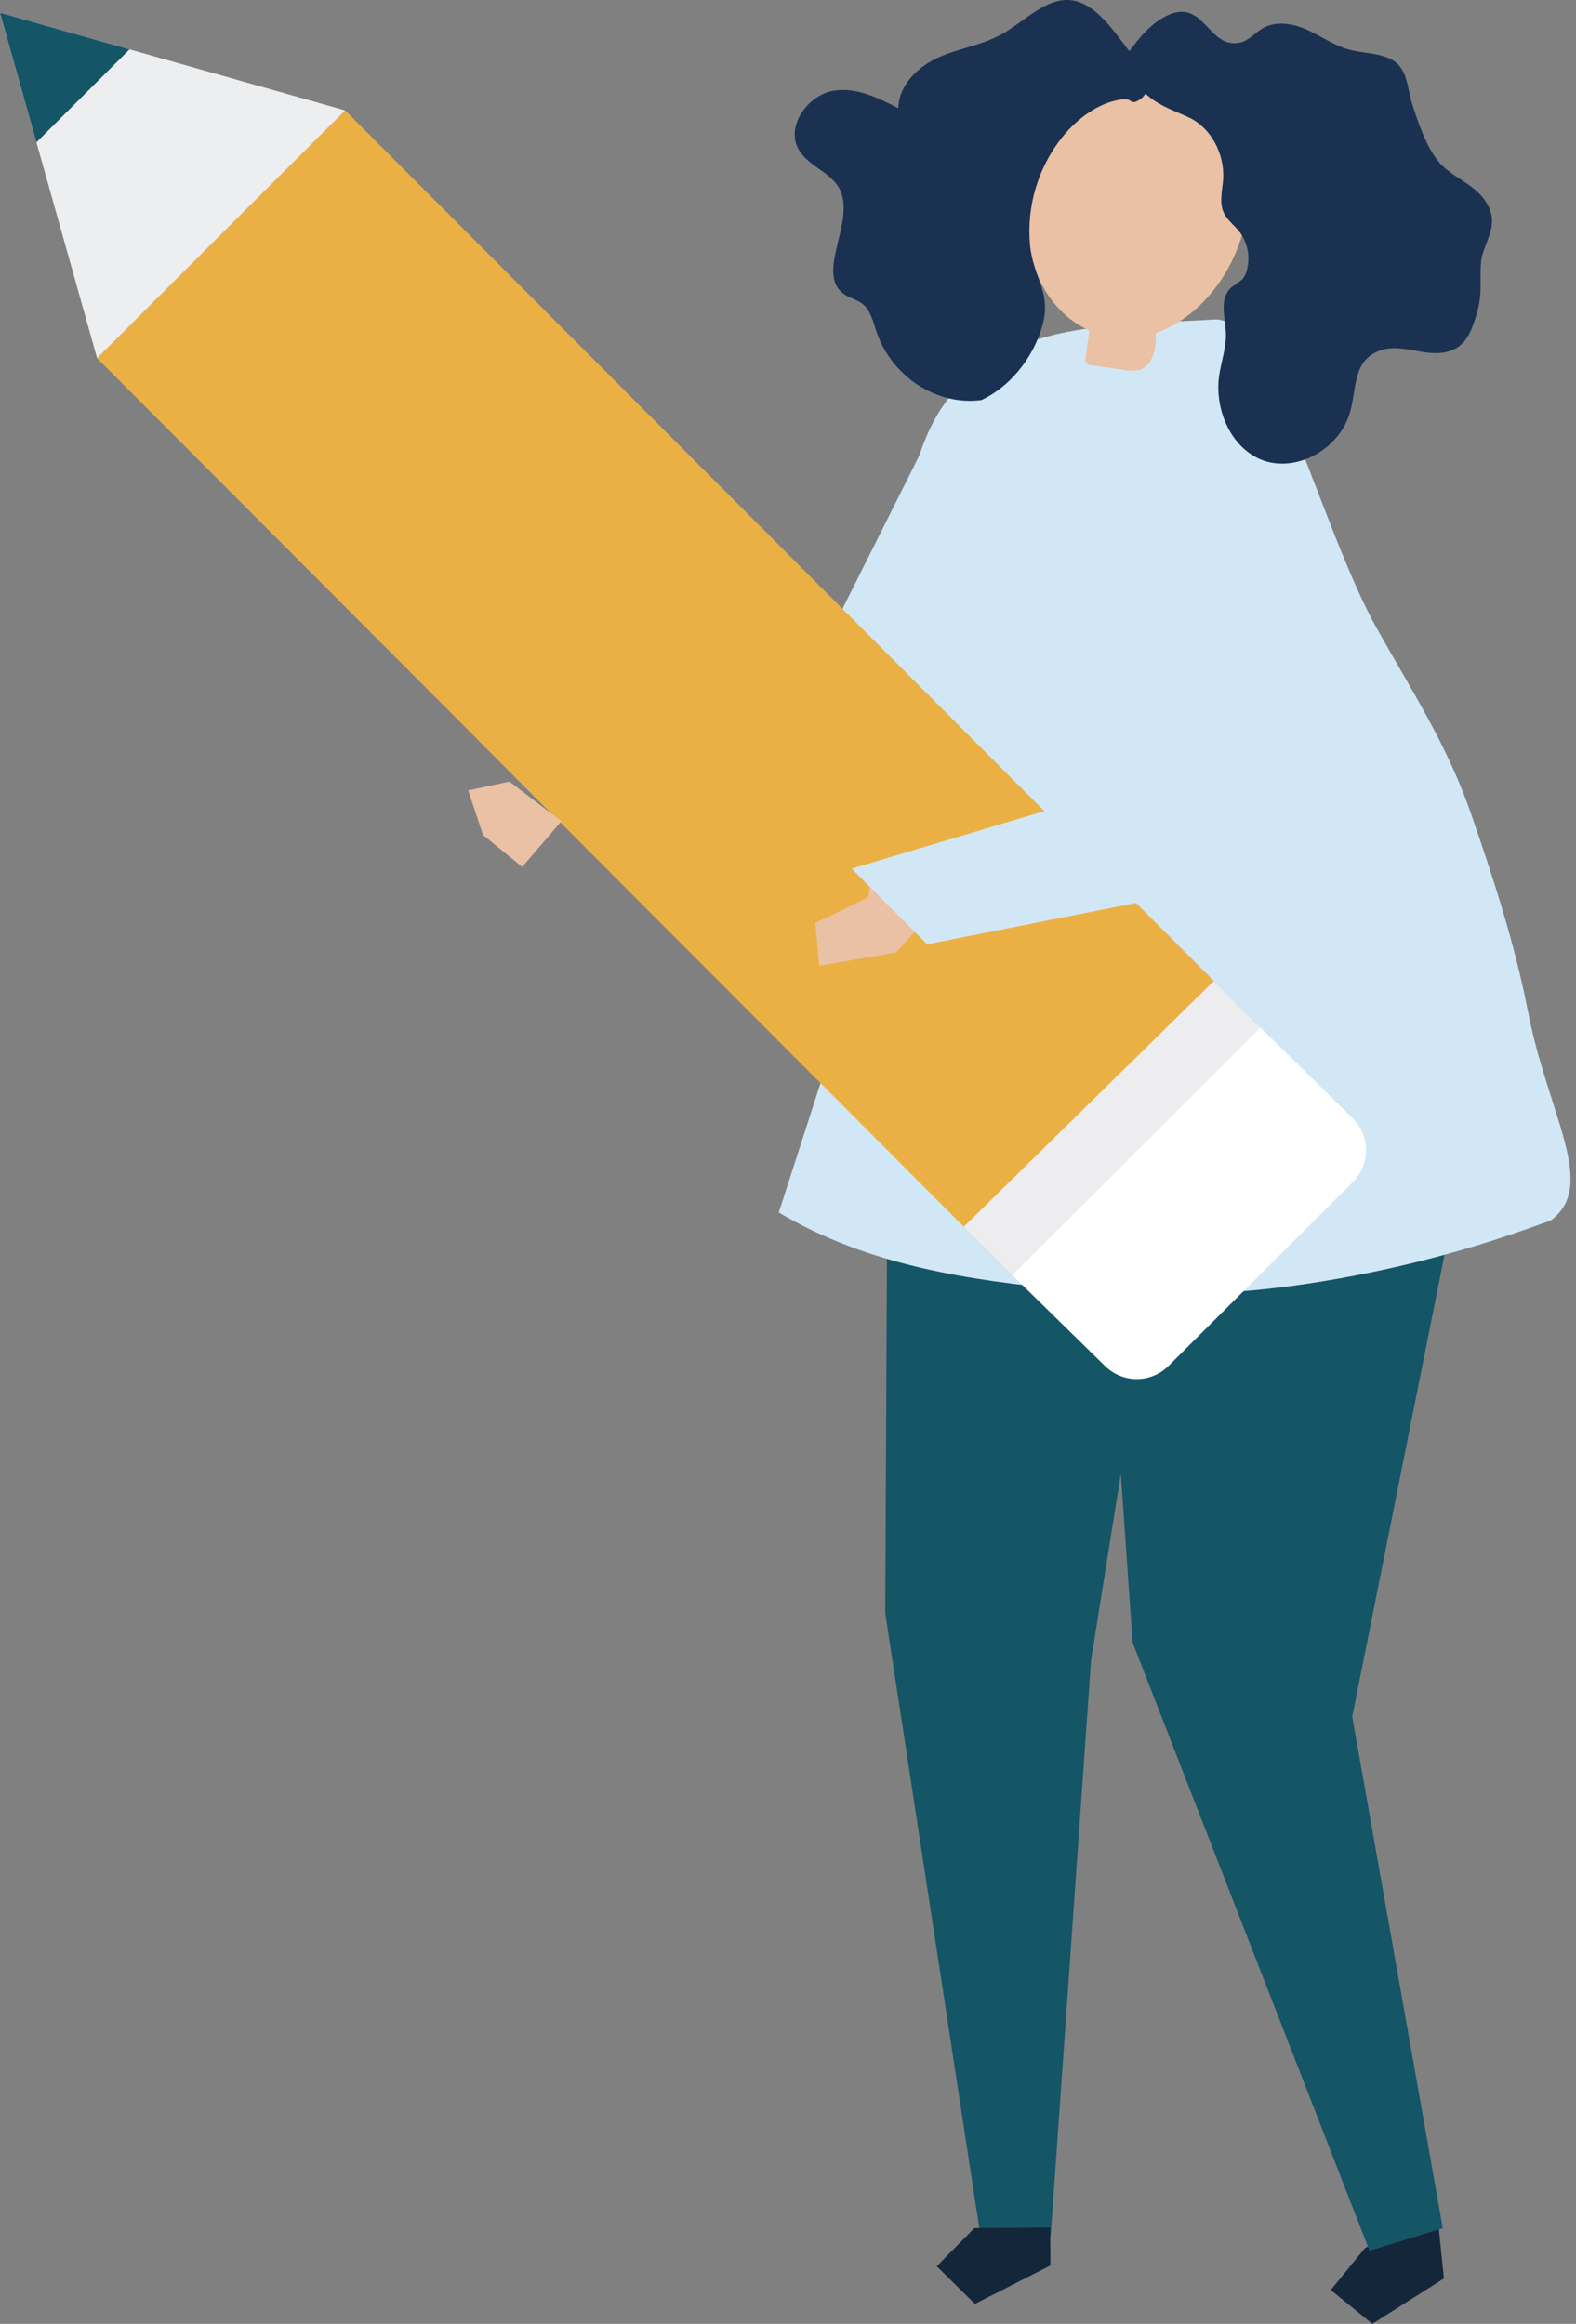 <svg width="257" height="379" viewBox="0 0 257 379" fill="none" xmlns="http://www.w3.org/2000/svg">
<rect x="0" y="0" width="257" height="379" fill="#808080" stroke="none"/>
<path d="M234.833 365.449L235.462 371.599L223.789 379L217.013 373.479L222.539 366.7L234.212 359.299L234.833 365.449Z" fill="#14263A"/>
<path d="M235.29 177.813L237.184 196.487L220.51 279.972L235.275 363.404L223.333 367.082L184.698 267.882L182.579 237.559L187.813 174.742L235.29 177.813Z" fill="#145566"/>
<path d="M144.738 184.165L144.356 263.088L159.9 364.738L171.333 364.663L177.922 270.728L192.934 176.742L144.738 184.165Z" fill="#145566"/>
<path d="M171.296 369.479L158.979 375.749L152.757 369.607L158.897 363.382L171.258 363.299L171.296 369.479Z" fill="#14263A"/>
<path d="M135.109 172.584C143.345 147.033 144.229 120.201 146.632 93.579C147.381 85.729 148.13 77.699 151.364 70.522C155.108 62.283 161.322 57.938 168.548 55.541C177.742 52.545 188.599 52.687 198.168 52.103C207.235 51.818 215.269 85.946 224.523 102.493C230.199 112.628 236.039 121.595 239.865 132.658C243.541 143.273 247.068 154.075 249.201 165.116C252.429 181.79 260.68 193.431 252.803 199.109C252.054 199.349 251.38 199.581 250.721 199.821C237.804 204.523 224.424 207.838 210.806 209.709C198.711 211.334 186.469 211.565 174.32 210.398C157.721 208.757 141.631 206.413 126.993 197.753C129.698 189.359 132.404 180.969 135.109 172.584Z" fill="#D1E7F5"/>
<path d="M78.175 120.89L135.079 103.886L154.389 65.354L165.044 85.062L152.757 120.89L90.477 133.228L78.175 120.89Z" fill="#D1E7F5"/>
<path d="M165.036 207.955L205.494 167.55L56.286 18.013L15.829 58.419L165.036 207.955Z" fill="#EBB044"/>
<path d="M56.29 18.012L0 2.072L15.836 58.417L56.29 18.012Z" fill="#EDEEEF"/>
<path d="M21.122 8.057L0 2.072L5.937 23.211L21.122 8.057Z" fill="#145566"/>
<path d="M190.561 222.765L220.6 192.802C221.978 191.419 222.752 189.545 222.752 187.592C222.752 185.639 221.978 183.765 220.6 182.382L205.49 167.55L165.059 207.956L180.168 222.757C181.547 224.134 183.415 224.908 185.363 224.91C187.311 224.911 189.18 224.14 190.561 222.765Z" fill="white"/>
<path d="M165.044 207.956L205.498 167.55L197.943 159.985L157.174 200.068L165.044 207.956Z" fill="#EDEDEF"/>
<path d="M202.6 26.724C197.434 11.113 174.657 5.675 169.364 23.817C167.769 29.271 166.811 35.054 167.866 40.634C168.922 46.215 172.359 51.563 177.555 53.848L177.645 53.885C177.443 55.331 177.233 56.784 177.031 58.23C176.966 58.389 176.945 58.563 176.968 58.733C176.992 58.904 177.06 59.065 177.165 59.2C177.271 59.336 177.41 59.442 177.569 59.507C177.728 59.572 177.901 59.594 178.072 59.571L183.253 60.32C184.1 60.515 184.981 60.515 185.829 60.32C187.633 59.743 188.382 57.578 188.464 55.683C188.464 55.234 188.464 54.769 188.464 54.312C198.752 50.829 205.985 36.934 202.6 26.724Z" fill="#EAC1A4"/>
<path d="M174.852 0.064C170.682 -0.558 167.133 3.487 163.284 5.615C160.087 7.383 156.456 7.862 153.139 9.315C149.822 10.768 146.557 13.81 146.49 17.66C143.128 15.915 139.482 14.117 135.716 14.844C131.95 15.57 128.453 20.087 129.95 23.78C131.298 27.098 135.626 27.885 137.071 31.151C139.317 36.327 133.185 44.357 137.393 47.788C138.404 48.612 139.774 48.814 140.77 49.661C142.005 50.717 142.402 52.53 142.948 54.155C145.442 61.451 152.794 66.215 160.057 65.241C164.549 63.129 168.173 58.754 169.791 53.743C171.737 47.751 168.51 45.601 167.964 39.938C167.393 33.631 169.269 27.346 173.205 22.387C175.736 19.256 179.367 16.559 183.2 16.192C184.758 16.042 184.264 17.345 186.023 16.139C186.772 15.623 187.798 13.66 188.015 12.724C183.852 9.33 180.34 0.881 174.852 0.064Z" fill="#1A3151"/>
<path d="M219.963 8.087C222.112 8.686 224.456 8.604 226.5 9.503C229.577 10.851 229.39 14.05 230.244 16.829C231.209 19.9 232.617 24.027 234.639 26.417C236.099 28.14 238.143 29.121 239.925 30.454C241.707 31.788 243.339 33.743 243.301 36.14C243.301 38.387 241.737 40.455 241.519 42.717C241.242 46.102 241.826 47.833 240.771 51.286C240.232 53.069 239.633 54.964 238.292 56.178C236.533 57.781 234.025 57.751 231.816 57.376C229.607 57.002 227.323 56.402 225.16 57.129C220.443 58.717 221.319 63.489 220.068 67.489C218.151 73.579 211.083 77.129 205.707 74.98C201.133 73.144 198.482 67.826 198.684 62.582C198.789 59.953 199.837 57.504 199.912 54.874C199.987 52.245 198.557 48.829 200.856 46.814C201.473 46.416 202.066 45.981 202.63 45.511C203.013 45.027 203.27 44.455 203.379 43.848C203.624 42.821 203.643 41.754 203.434 40.719C203.226 39.684 202.796 38.707 202.173 37.855C201.282 36.702 200.01 35.855 199.463 34.469C198.842 32.874 199.336 31.009 199.463 29.226C199.718 24.964 197.389 20.791 193.848 19.143C191.511 18.057 189.4 17.42 187.363 15.772C187.049 15.518 182.399 11.413 182.28 12.297C182.603 10.771 183.3 9.35 184.309 8.162C185.806 6.124 187.476 4.139 189.595 2.918C196.431 -1.029 196.76 8.162 202.256 6.941C203.574 6.649 204.577 5.443 205.767 4.694C208.014 3.323 210.784 3.81 213.09 4.836C215.396 5.862 217.537 7.413 219.963 8.087Z" fill="#1A3151"/>
<path d="M76.349 128.905L83.087 127.467L91.54 133.939L85.154 141.393L78.767 136.172L76.349 128.905Z" fill="#EAC1A4"/>
<path d="M150.601 150.509L146.071 155.355L133.597 157.513L132.96 150.539L141.593 146.314L142.125 142.576L146.924 141.932L150.601 150.509Z" fill="#EAC1A4"/>
<path d="M138.883 141.67L195.787 124.658L215.104 86.133L225.751 105.841L213.472 141.67L151.192 154.007L138.883 141.67Z" fill="#D1E7F5"/>
</svg>

